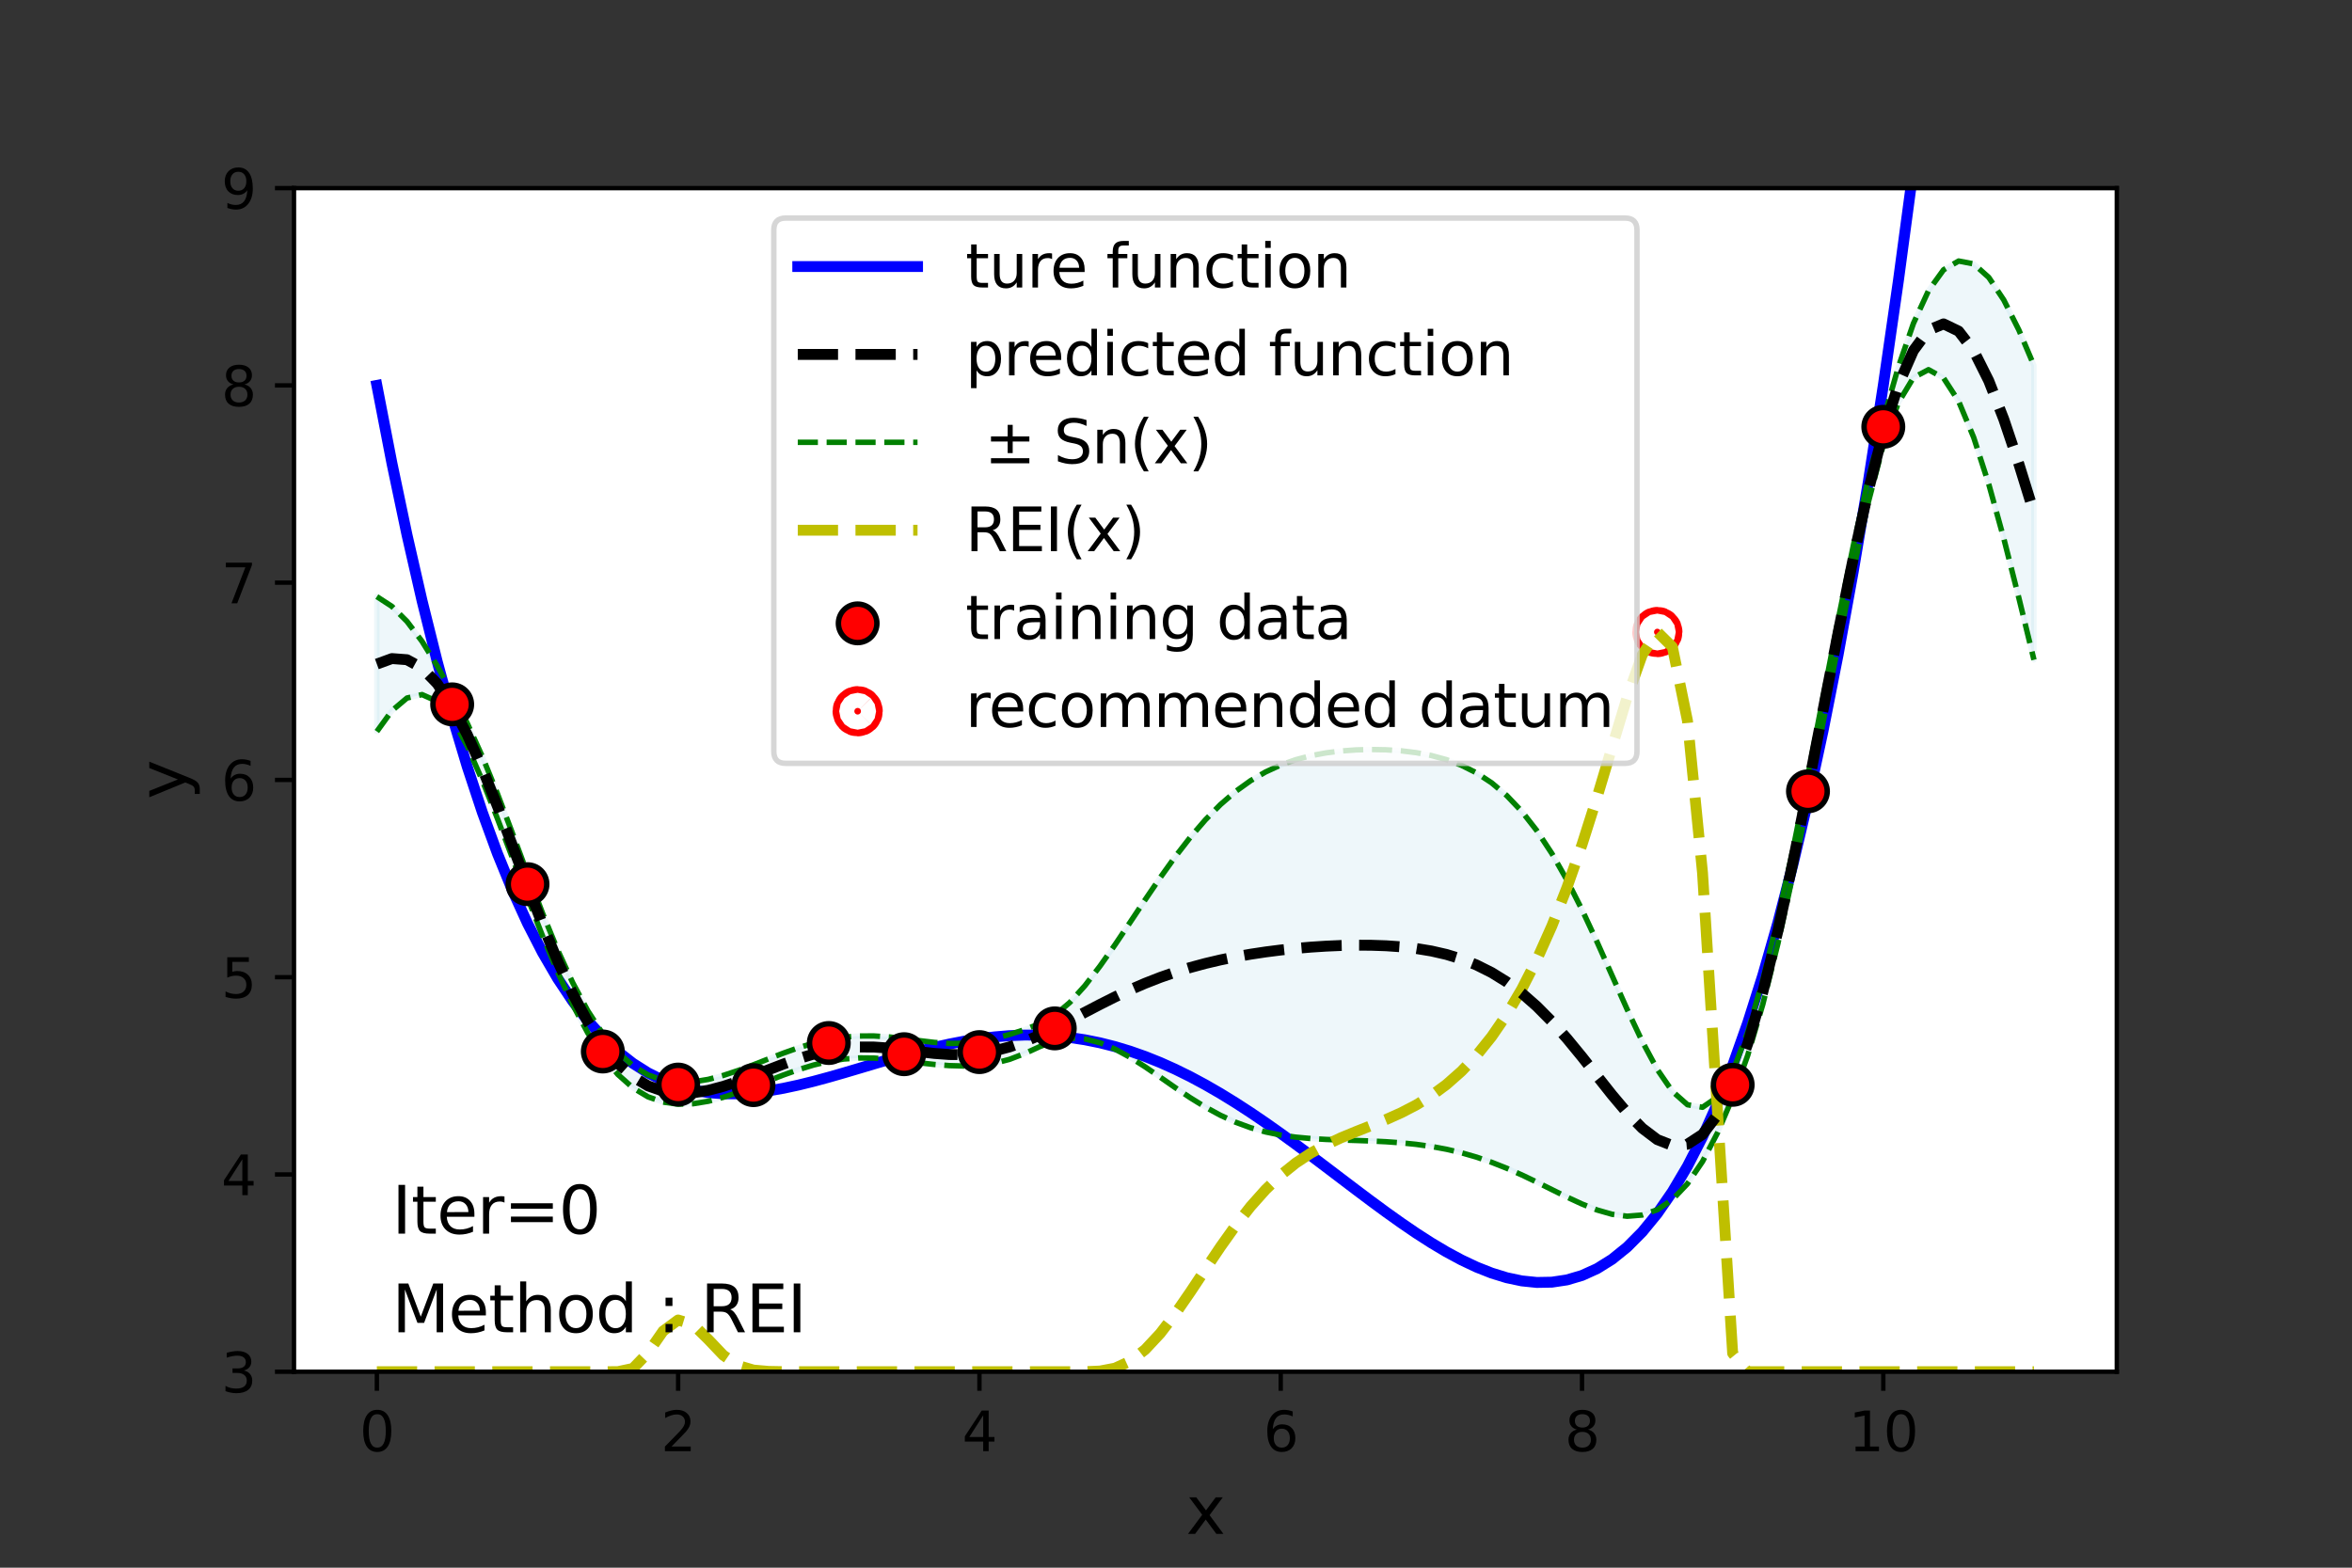 <?xml version="1.0" encoding="utf-8" standalone="no"?>
<!DOCTYPE svg PUBLIC "-//W3C//DTD SVG 1.1//EN"
  "http://www.w3.org/Graphics/SVG/1.1/DTD/svg11.dtd">
<svg height="288pt" version="1.1" viewBox="0 0 432 288" width="432pt" xmlns="http://www.w3.org/2000/svg" xmlns:xlink="http://www.w3.org/1999/xlink">
 <rect x="0" y="0" width="432" height="288" fill="#333333" stroke="none"/>
 <defs>
  <style type="text/css">*{stroke-linecap:butt;stroke-linejoin:round;}</style>
 </defs>
 <g id="figure_1">
  <g id="patch_1">
   <path d="M 0 288 
L 432 288 
L 432 0 
L 0 0 
z
" style="fill:none;"/>
  </g>
  <g id="axes_1">
   <g id="patch_2">
    <path d="M 54 252 
L 388.8 252 
L 388.8 34.56 
L 54 34.56 
z
" style="fill:#ffffff;"/>
   </g>
   <g id="PolyCollection_1">
    <defs>
     <path d="M 69.218 -178.398 
L 69.218 -153.616 
L 71.985 -157.434 
L 74.752 -159.766 
L 77.519 -160.397 
L 80.286 -159.164 
L 83.053 -155.965 
L 85.82 -150.933 
L 88.587 -144.631 
L 91.354 -137.651 
L 94.121 -130.382 
L 96.888 -123.101 
L 99.655 -116.042 
L 102.421 -109.419 
L 105.188 -103.43 
L 107.955 -98.241 
L 110.722 -93.958 
L 113.489 -90.608 
L 116.256 -88.15 
L 119.023 -86.497 
L 121.79 -85.535 
L 124.557 -85.151 
L 127.324 -85.234 
L 130.091 -85.686 
L 132.858 -86.416 
L 135.625 -87.339 
L 138.392 -88.378 
L 141.159 -89.461 
L 143.926 -90.524 
L 146.693 -91.506 
L 149.46 -92.351 
L 152.226 -93.01 
L 154.993 -93.445 
L 157.76 -93.642 
L 160.527 -93.615 
L 163.294 -93.411 
L 166.061 -93.099 
L 168.828 -92.756 
L 171.595 -92.451 
L 174.362 -92.237 
L 177.129 -92.159 
L 179.896 -92.278 
L 182.663 -92.667 
L 185.43 -93.388 
L 188.197 -94.45 
L 190.964 -95.717 
L 193.731 -96.806 
L 196.498 -97.298 
L 199.264 -97.136 
L 202.031 -96.429 
L 204.798 -95.274 
L 207.565 -93.767 
L 210.332 -92.01 
L 213.099 -90.114 
L 215.866 -88.186 
L 218.633 -86.326 
L 221.4 -84.614 
L 224.167 -83.109 
L 226.934 -81.843 
L 229.701 -80.826 
L 232.468 -80.048 
L 235.235 -79.482 
L 238.002 -79.092 
L 240.769 -78.837 
L 243.536 -78.676 
L 246.302 -78.57 
L 249.069 -78.484 
L 251.836 -78.386 
L 254.603 -78.251 
L 257.37 -78.052 
L 260.137 -77.77 
L 262.904 -77.382 
L 265.671 -76.871 
L 268.438 -76.222 
L 271.205 -75.425 
L 273.972 -74.476 
L 276.739 -73.381 
L 279.506 -72.157 
L 282.273 -70.833 
L 285.04 -69.457 
L 287.807 -68.089 
L 290.574 -66.809 
L 293.34 -65.715 
L 296.107 -64.923 
L 298.874 -64.565 
L 301.641 -64.791 
L 304.408 -65.756 
L 307.175 -67.622 
L 309.942 -70.537 
L 312.709 -74.619 
L 315.476 -79.917 
L 318.243 -86.389 
L 321.01 -94.12 
L 323.777 -103.482 
L 326.544 -114.62 
L 329.311 -127.281 
L 332.078 -140.991 
L 334.845 -155.214 
L 337.612 -169.429 
L 340.379 -183.119 
L 343.145 -195.673 
L 345.912 -206.257 
L 348.679 -214.018 
L 351.446 -218.623 
L 354.213 -220.089 
L 356.98 -218.559 
L 359.747 -214.288 
L 362.514 -207.638 
L 365.281 -199.061 
L 368.048 -189.055 
L 370.815 -178.134 
L 373.582 -166.789 
L 373.582 -220.853 
L 373.582 -220.853 
L 370.815 -227.365 
L 368.048 -232.88 
L 365.281 -237.04 
L 362.514 -239.519 
L 359.747 -240.047 
L 356.98 -238.436 
L 354.213 -234.602 
L 351.446 -228.587 
L 348.679 -220.589 
L 345.912 -210.964 
L 343.145 -199.981 
L 340.379 -187.624 
L 337.612 -174.077 
L 334.845 -159.857 
L 332.078 -145.607 
L 329.311 -131.924 
L 326.544 -119.268 
L 323.777 -107.987 
L 321.01 -98.428 
L 318.243 -91.097 
L 315.476 -86.488 
L 312.709 -84.583 
L 309.942 -85.05 
L 307.175 -87.499 
L 304.408 -91.516 
L 301.641 -96.672 
L 298.874 -102.545 
L 296.107 -108.748 
L 293.34 -114.946 
L 290.574 -120.873 
L 287.807 -126.331 
L 285.04 -131.196 
L 282.273 -135.405 
L 279.506 -138.948 
L 276.739 -141.856 
L 273.972 -144.186 
L 271.205 -146.01 
L 268.438 -147.406 
L 265.671 -148.447 
L 262.904 -149.202 
L 260.137 -149.727 
L 257.37 -150.067 
L 254.603 -150.254 
L 251.836 -150.308 
L 249.069 -150.236 
L 246.302 -150.035 
L 243.536 -149.687 
L 240.769 -149.168 
L 238.002 -148.441 
L 235.235 -147.465 
L 232.468 -146.193 
L 229.701 -144.582 
L 226.934 -142.592 
L 224.167 -140.198 
L 221.4 -137.392 
L 218.633 -134.187 
L 215.866 -130.623 
L 213.099 -126.764 
L 210.332 -122.703 
L 207.565 -118.55 
L 204.798 -114.436 
L 202.031 -110.504 
L 199.264 -106.909 
L 196.498 -103.835 
L 193.731 -101.488 
L 190.964 -99.927 
L 188.197 -98.844 
L 185.43 -97.958 
L 182.663 -97.213 
L 179.896 -96.656 
L 177.129 -96.347 
L 174.362 -96.308 
L 171.595 -96.499 
L 168.828 -96.83 
L 166.061 -97.197 
L 163.294 -97.505 
L 160.527 -97.681 
L 157.76 -97.676 
L 154.993 -97.461 
L 152.226 -97.024 
L 149.46 -96.371 
L 146.693 -95.53 
L 143.926 -94.545 
L 141.159 -93.477 
L 138.392 -92.39 
L 135.625 -91.355 
L 132.858 -90.437 
L 130.091 -89.71 
L 127.324 -89.254 
L 124.557 -89.165 
L 121.79 -89.551 
L 119.023 -90.531 
L 116.256 -92.216 
L 113.489 -94.702 
L 110.722 -98.056 
L 107.955 -102.315 
L 105.188 -107.477 
L 102.421 -113.491 
L 99.655 -120.23 
L 96.888 -127.478 
L 94.121 -134.927 
L 91.354 -142.221 
L 88.587 -149.026 
L 85.82 -155.143 
L 83.053 -160.648 
L 80.286 -165.701 
L 77.519 -170.17 
L 74.752 -173.841 
L 71.985 -176.595 
L 69.218 -178.398 
z
" id="m35d95192dd" style="stroke:#add8e6;stroke-opacity:0.2;"/>
    </defs>
    <g clip-path="url(#p274faebe13)">
     <use style="fill:#add8e6;fill-opacity:0.2;stroke:#add8e6;stroke-opacity:0.2;" x="0" xlink:href="#m35d95192dd" y="288"/>
    </g>
   </g>
   <g id="PathCollection_1">
    <defs>
     <path d="M 0 0.612 
C 0.162 0.612 0.318 0.548 0.433 0.433 
C 0.548 0.318 0.612 0.162 0.612 0 
C 0.612 -0.162 0.548 -0.318 0.433 -0.433 
C 0.318 -0.548 0.162 -0.612 0 -0.612 
C -0.162 -0.612 -0.318 -0.548 -0.433 -0.433 
C -0.548 -0.318 -0.612 -0.162 -0.612 0 
C -0.612 0.162 -0.548 0.318 -0.433 0.433 
C -0.318 0.548 -0.162 0.612 0 0.612 
z
" id="m7914b9a67c" style="stroke:#ff0000;stroke-width:8;"/>
    </defs>
    <g clip-path="url(#p274faebe13)">
     <use style="fill:#ff0000;stroke:#ff0000;stroke-width:8;" x="304.408" xlink:href="#m7914b9a67c" y="116.11"/>
    </g>
   </g>
   <g id="matplotlib.axis_1">
    <g id="xtick_1">
     <g id="line2d_1">
      <defs>
       <path d="M 0 0 
L 0 3.5 
" id="m210d530d8e" style="stroke:#000000;stroke-width:0.8;"/>
      </defs>
      <g>
       <use style="stroke:#000000;stroke-width:0.8;" x="69.218" xlink:href="#m210d530d8e" y="252"/>
      </g>
     </g>
     <g id="text_1">
      <!-- 0 -->
      <g transform="translate(66.037 266.598)scale(0.1 -0.1)">
       <defs>
        <path d="M 2034 4250 
Q 1547 4250 1301 3770 
Q 1056 3291 1056 2328 
Q 1056 1369 1301 889 
Q 1547 409 2034 409 
Q 2525 409 2770 889 
Q 3016 1369 3016 2328 
Q 3016 3291 2770 3770 
Q 2525 4250 2034 4250 
z
M 2034 4750 
Q 2819 4750 3233 4129 
Q 3647 3509 3647 2328 
Q 3647 1150 3233 529 
Q 2819 -91 2034 -91 
Q 1250 -91 836 529 
Q 422 1150 422 2328 
Q 422 3509 836 4129 
Q 1250 4750 2034 4750 
z
" id="DejaVuSans-30" transform="scale(0.016)"/>
       </defs>
       <use xlink:href="#DejaVuSans-30"/>
      </g>
     </g>
    </g>
    <g id="xtick_2">
     <g id="line2d_2">
      <g>
       <use style="stroke:#000000;stroke-width:0.8;" x="124.557" xlink:href="#m210d530d8e" y="252"/>
      </g>
     </g>
     <g id="text_2">
      <!-- 2 -->
      <g transform="translate(121.376 266.598)scale(0.1 -0.1)">
       <defs>
        <path d="M 1228 531 
L 3431 531 
L 3431 0 
L 469 0 
L 469 531 
Q 828 903 1448 1529 
Q 2069 2156 2228 2338 
Q 2531 2678 2651 2914 
Q 2772 3150 2772 3378 
Q 2772 3750 2511 3984 
Q 2250 4219 1831 4219 
Q 1534 4219 1204 4116 
Q 875 4013 500 3803 
L 500 4441 
Q 881 4594 1212 4672 
Q 1544 4750 1819 4750 
Q 2544 4750 2975 4387 
Q 3406 4025 3406 3419 
Q 3406 3131 3298 2873 
Q 3191 2616 2906 2266 
Q 2828 2175 2409 1742 
Q 1991 1309 1228 531 
z
" id="DejaVuSans-32" transform="scale(0.016)"/>
       </defs>
       <use xlink:href="#DejaVuSans-32"/>
      </g>
     </g>
    </g>
    <g id="xtick_3">
     <g id="line2d_3">
      <g>
       <use style="stroke:#000000;stroke-width:0.8;" x="179.896" xlink:href="#m210d530d8e" y="252"/>
      </g>
     </g>
     <g id="text_3">
      <!-- 4 -->
      <g transform="translate(176.715 266.598)scale(0.1 -0.1)">
       <defs>
        <path d="M 2419 4116 
L 825 1625 
L 2419 1625 
L 2419 4116 
z
M 2253 4666 
L 3047 4666 
L 3047 1625 
L 3713 1625 
L 3713 1100 
L 3047 1100 
L 3047 0 
L 2419 0 
L 2419 1100 
L 313 1100 
L 313 1709 
L 2253 4666 
z
" id="DejaVuSans-34" transform="scale(0.016)"/>
       </defs>
       <use xlink:href="#DejaVuSans-34"/>
      </g>
     </g>
    </g>
    <g id="xtick_4">
     <g id="line2d_4">
      <g>
       <use style="stroke:#000000;stroke-width:0.8;" x="235.235" xlink:href="#m210d530d8e" y="252"/>
      </g>
     </g>
     <g id="text_4">
      <!-- 6 -->
      <g transform="translate(232.053 266.598)scale(0.1 -0.1)">
       <defs>
        <path d="M 2113 2584 
Q 1688 2584 1439 2293 
Q 1191 2003 1191 1497 
Q 1191 994 1439 701 
Q 1688 409 2113 409 
Q 2538 409 2786 701 
Q 3034 994 3034 1497 
Q 3034 2003 2786 2293 
Q 2538 2584 2113 2584 
z
M 3366 4563 
L 3366 3988 
Q 3128 4100 2886 4159 
Q 2644 4219 2406 4219 
Q 1781 4219 1451 3797 
Q 1122 3375 1075 2522 
Q 1259 2794 1537 2939 
Q 1816 3084 2150 3084 
Q 2853 3084 3261 2657 
Q 3669 2231 3669 1497 
Q 3669 778 3244 343 
Q 2819 -91 2113 -91 
Q 1303 -91 875 529 
Q 447 1150 447 2328 
Q 447 3434 972 4092 
Q 1497 4750 2381 4750 
Q 2619 4750 2861 4703 
Q 3103 4656 3366 4563 
z
" id="DejaVuSans-36" transform="scale(0.016)"/>
       </defs>
       <use xlink:href="#DejaVuSans-36"/>
      </g>
     </g>
    </g>
    <g id="xtick_5">
     <g id="line2d_5">
      <g>
       <use style="stroke:#000000;stroke-width:0.8;" x="290.574" xlink:href="#m210d530d8e" y="252"/>
      </g>
     </g>
     <g id="text_5">
      <!-- 8 -->
      <g transform="translate(287.392 266.598)scale(0.1 -0.1)">
       <defs>
        <path d="M 2034 2216 
Q 1584 2216 1326 1975 
Q 1069 1734 1069 1313 
Q 1069 891 1326 650 
Q 1584 409 2034 409 
Q 2484 409 2743 651 
Q 3003 894 3003 1313 
Q 3003 1734 2745 1975 
Q 2488 2216 2034 2216 
z
M 1403 2484 
Q 997 2584 770 2862 
Q 544 3141 544 3541 
Q 544 4100 942 4425 
Q 1341 4750 2034 4750 
Q 2731 4750 3128 4425 
Q 3525 4100 3525 3541 
Q 3525 3141 3298 2862 
Q 3072 2584 2669 2484 
Q 3125 2378 3379 2068 
Q 3634 1759 3634 1313 
Q 3634 634 3220 271 
Q 2806 -91 2034 -91 
Q 1263 -91 848 271 
Q 434 634 434 1313 
Q 434 1759 690 2068 
Q 947 2378 1403 2484 
z
M 1172 3481 
Q 1172 3119 1398 2916 
Q 1625 2713 2034 2713 
Q 2441 2713 2670 2916 
Q 2900 3119 2900 3481 
Q 2900 3844 2670 4047 
Q 2441 4250 2034 4250 
Q 1625 4250 1398 4047 
Q 1172 3844 1172 3481 
z
" id="DejaVuSans-38" transform="scale(0.016)"/>
       </defs>
       <use xlink:href="#DejaVuSans-38"/>
      </g>
     </g>
    </g>
    <g id="xtick_6">
     <g id="line2d_6">
      <g>
       <use style="stroke:#000000;stroke-width:0.8;" x="345.912" xlink:href="#m210d530d8e" y="252"/>
      </g>
     </g>
     <g id="text_6">
      <!-- 10 -->
      <g transform="translate(339.55 266.598)scale(0.1 -0.1)">
       <defs>
        <path d="M 794 531 
L 1825 531 
L 1825 4091 
L 703 3866 
L 703 4441 
L 1819 4666 
L 2450 4666 
L 2450 531 
L 3481 531 
L 3481 0 
L 794 0 
L 794 531 
z
" id="DejaVuSans-31" transform="scale(0.016)"/>
       </defs>
       <use xlink:href="#DejaVuSans-31"/>
       <use x="63.623" xlink:href="#DejaVuSans-30"/>
      </g>
     </g>
    </g>
    <g id="text_7">
     <!-- x -->
     <g transform="translate(217.849 281.796)scale(0.12 -0.12)">
      <defs>
       <path d="M 3513 3500 
L 2247 1797 
L 3578 0 
L 2900 0 
L 1881 1375 
L 863 0 
L 184 0 
L 1544 1831 
L 300 3500 
L 978 3500 
L 1906 2253 
L 2834 3500 
L 3513 3500 
z
" id="DejaVuSans-78" transform="scale(0.016)"/>
      </defs>
      <use xlink:href="#DejaVuSans-78"/>
     </g>
    </g>
   </g>
   <g id="matplotlib.axis_2">
    <g id="ytick_1">
     <g id="line2d_7">
      <defs>
       <path d="M 0 0 
L -3.5 0 
" id="m70c51b8bfb" style="stroke:#000000;stroke-width:0.8;"/>
      </defs>
      <g>
       <use style="stroke:#000000;stroke-width:0.8;" x="54" xlink:href="#m70c51b8bfb" y="252"/>
      </g>
     </g>
     <g id="text_8">
      <!-- 3 -->
      <g transform="translate(40.638 255.799)scale(0.1 -0.1)">
       <defs>
        <path d="M 2597 2516 
Q 3050 2419 3304 2112 
Q 3559 1806 3559 1356 
Q 3559 666 3084 287 
Q 2609 -91 1734 -91 
Q 1441 -91 1130 -33 
Q 819 25 488 141 
L 488 750 
Q 750 597 1062 519 
Q 1375 441 1716 441 
Q 2309 441 2620 675 
Q 2931 909 2931 1356 
Q 2931 1769 2642 2001 
Q 2353 2234 1838 2234 
L 1294 2234 
L 1294 2753 
L 1863 2753 
Q 2328 2753 2575 2939 
Q 2822 3125 2822 3475 
Q 2822 3834 2567 4026 
Q 2313 4219 1838 4219 
Q 1578 4219 1281 4162 
Q 984 4106 628 3988 
L 628 4550 
Q 988 4650 1302 4700 
Q 1616 4750 1894 4750 
Q 2613 4750 3031 4423 
Q 3450 4097 3450 3541 
Q 3450 3153 3228 2886 
Q 3006 2619 2597 2516 
z
" id="DejaVuSans-33" transform="scale(0.016)"/>
       </defs>
       <use xlink:href="#DejaVuSans-33"/>
      </g>
     </g>
    </g>
    <g id="ytick_2">
     <g id="line2d_8">
      <g>
       <use style="stroke:#000000;stroke-width:0.8;" x="54" xlink:href="#m70c51b8bfb" y="215.76"/>
      </g>
     </g>
     <g id="text_9">
      <!-- 4 -->
      <g transform="translate(40.638 219.559)scale(0.1 -0.1)">
       <use xlink:href="#DejaVuSans-34"/>
      </g>
     </g>
    </g>
    <g id="ytick_3">
     <g id="line2d_9">
      <g>
       <use style="stroke:#000000;stroke-width:0.8;" x="54" xlink:href="#m70c51b8bfb" y="179.52"/>
      </g>
     </g>
     <g id="text_10">
      <!-- 5 -->
      <g transform="translate(40.638 183.319)scale(0.1 -0.1)">
       <defs>
        <path d="M 691 4666 
L 3169 4666 
L 3169 4134 
L 1269 4134 
L 1269 2991 
Q 1406 3038 1543 3061 
Q 1681 3084 1819 3084 
Q 2600 3084 3056 2656 
Q 3513 2228 3513 1497 
Q 3513 744 3044 326 
Q 2575 -91 1722 -91 
Q 1428 -91 1123 -41 
Q 819 9 494 109 
L 494 744 
Q 775 591 1075 516 
Q 1375 441 1709 441 
Q 2250 441 2565 725 
Q 2881 1009 2881 1497 
Q 2881 1984 2565 2268 
Q 2250 2553 1709 2553 
Q 1456 2553 1204 2497 
Q 953 2441 691 2322 
L 691 4666 
z
" id="DejaVuSans-35" transform="scale(0.016)"/>
       </defs>
       <use xlink:href="#DejaVuSans-35"/>
      </g>
     </g>
    </g>
    <g id="ytick_4">
     <g id="line2d_10">
      <g>
       <use style="stroke:#000000;stroke-width:0.8;" x="54" xlink:href="#m70c51b8bfb" y="143.28"/>
      </g>
     </g>
     <g id="text_11">
      <!-- 6 -->
      <g transform="translate(40.638 147.079)scale(0.1 -0.1)">
       <use xlink:href="#DejaVuSans-36"/>
      </g>
     </g>
    </g>
    <g id="ytick_5">
     <g id="line2d_11">
      <g>
       <use style="stroke:#000000;stroke-width:0.8;" x="54" xlink:href="#m70c51b8bfb" y="107.04"/>
      </g>
     </g>
     <g id="text_12">
      <!-- 7 -->
      <g transform="translate(40.638 110.839)scale(0.1 -0.1)">
       <defs>
        <path d="M 525 4666 
L 3525 4666 
L 3525 4397 
L 1831 0 
L 1172 0 
L 2766 4134 
L 525 4134 
L 525 4666 
z
" id="DejaVuSans-37" transform="scale(0.016)"/>
       </defs>
       <use xlink:href="#DejaVuSans-37"/>
      </g>
     </g>
    </g>
    <g id="ytick_6">
     <g id="line2d_12">
      <g>
       <use style="stroke:#000000;stroke-width:0.8;" x="54" xlink:href="#m70c51b8bfb" y="70.8"/>
      </g>
     </g>
     <g id="text_13">
      <!-- 8 -->
      <g transform="translate(40.638 74.599)scale(0.1 -0.1)">
       <use xlink:href="#DejaVuSans-38"/>
      </g>
     </g>
    </g>
    <g id="ytick_7">
     <g id="line2d_13">
      <g>
       <use style="stroke:#000000;stroke-width:0.8;" x="54" xlink:href="#m70c51b8bfb" y="34.56"/>
      </g>
     </g>
     <g id="text_14">
      <!-- 9 -->
      <g transform="translate(40.638 38.359)scale(0.1 -0.1)">
       <defs>
        <path d="M 703 97 
L 703 672 
Q 941 559 1184 500 
Q 1428 441 1663 441 
Q 2288 441 2617 861 
Q 2947 1281 2994 2138 
Q 2813 1869 2534 1725 
Q 2256 1581 1919 1581 
Q 1219 1581 811 2004 
Q 403 2428 403 3163 
Q 403 3881 828 4315 
Q 1253 4750 1959 4750 
Q 2769 4750 3195 4129 
Q 3622 3509 3622 2328 
Q 3622 1225 3098 567 
Q 2575 -91 1691 -91 
Q 1453 -91 1209 -44 
Q 966 3 703 97 
z
M 1959 2075 
Q 2384 2075 2632 2365 
Q 2881 2656 2881 3163 
Q 2881 3666 2632 3958 
Q 2384 4250 1959 4250 
Q 1534 4250 1286 3958 
Q 1038 3666 1038 3163 
Q 1038 2656 1286 2365 
Q 1534 2075 1959 2075 
z
" id="DejaVuSans-39" transform="scale(0.016)"/>
       </defs>
       <use xlink:href="#DejaVuSans-39"/>
      </g>
     </g>
    </g>
    <g id="text_15">
     <!-- y -->
     <g transform="translate(34.142 146.831)rotate(-90)scale(0.12 -0.12)">
      <defs>
       <path d="M 2059 -325 
Q 1816 -950 1584 -1140 
Q 1353 -1331 966 -1331 
L 506 -1331 
L 506 -850 
L 844 -850 
Q 1081 -850 1212 -737 
Q 1344 -625 1503 -206 
L 1606 56 
L 191 3500 
L 800 3500 
L 1894 763 
L 2988 3500 
L 3597 3500 
L 2059 -325 
z
" id="DejaVuSans-79" transform="scale(0.016)"/>
      </defs>
      <use xlink:href="#DejaVuSans-79"/>
     </g>
    </g>
   </g>
   <g id="line2d_14">
    <path clip-path="url(#p274faebe13)" d="M 69.218 70.8 
L 71.985 85.084 
L 74.752 98.255 
L 77.519 110.365 
L 80.286 121.466 
L 83.053 131.608 
L 85.82 140.842 
L 88.587 149.214 
L 91.354 156.771 
L 94.121 163.561 
L 96.888 169.626 
L 99.655 175.012 
L 102.421 179.761 
L 105.188 183.913 
L 107.955 187.509 
L 110.722 190.589 
L 113.489 193.19 
L 116.256 195.349 
L 119.023 197.101 
L 121.79 198.482 
L 124.557 199.524 
L 127.324 200.261 
L 130.091 200.723 
L 132.858 200.94 
L 135.625 200.941 
L 138.392 200.754 
L 141.159 200.406 
L 143.926 199.922 
L 146.693 199.327 
L 149.46 198.643 
L 152.226 197.894 
L 154.993 197.099 
L 157.76 196.279 
L 160.527 195.453 
L 163.294 194.638 
L 166.061 193.851 
L 168.828 193.106 
L 171.595 192.419 
L 174.362 191.803 
L 177.129 191.268 
L 179.896 190.827 
L 182.663 190.488 
L 185.43 190.261 
L 188.197 190.153 
L 190.964 190.17 
L 193.731 190.317 
L 196.498 190.599 
L 199.264 191.018 
L 202.031 191.576 
L 204.798 192.273 
L 207.565 193.11 
L 210.332 194.084 
L 213.099 195.194 
L 215.866 196.434 
L 218.633 197.8 
L 221.4 199.287 
L 224.167 200.885 
L 226.934 202.589 
L 229.701 204.386 
L 232.468 206.268 
L 235.235 208.222 
L 238.002 210.235 
L 240.769 212.294 
L 243.536 214.383 
L 246.302 216.485 
L 249.069 218.584 
L 251.836 220.661 
L 254.603 222.696 
L 257.37 224.668 
L 260.137 226.556 
L 262.904 228.335 
L 265.671 229.983 
L 268.438 231.473 
L 271.205 232.78 
L 273.972 233.875 
L 276.739 234.729 
L 279.506 235.314 
L 282.273 235.598 
L 285.04 235.548 
L 287.807 235.132 
L 290.574 234.315 
L 293.34 233.061 
L 296.107 231.335 
L 298.874 229.098 
L 301.641 226.31 
L 304.408 222.933 
L 307.175 218.925 
L 309.942 214.244 
L 312.709 208.846 
L 315.476 202.686 
L 318.243 195.719 
L 321.01 187.899 
L 323.777 179.176 
L 326.544 169.503 
L 329.311 158.828 
L 332.078 147.101 
L 334.845 134.269 
L 337.612 120.278 
L 340.379 105.074 
L 343.145 88.6 
L 345.912 70.8 
L 348.679 51.616 
L 351.446 30.987 
L 354.213 8.855 
L 355.364 -1 
" style="fill:none;stroke:#0000ff;stroke-linecap:square;stroke-width:2;"/>
   </g>
   <g id="line2d_15">
    <path clip-path="url(#p274faebe13)" d="M 69.218 134.384 
L 71.985 130.566 
L 74.752 128.234 
L 77.519 127.603 
L 80.286 128.836 
L 83.053 132.035 
L 85.82 137.067 
L 88.587 143.369 
L 91.354 150.349 
L 94.121 157.618 
L 96.888 164.899 
L 99.655 171.958 
L 102.421 178.581 
L 105.188 184.57 
L 107.955 189.759 
L 110.722 194.042 
L 113.489 197.392 
L 116.256 199.85 
L 119.023 201.503 
L 121.79 202.465 
L 124.557 202.849 
L 127.324 202.766 
L 130.091 202.314 
L 132.858 201.584 
L 135.625 200.661 
L 138.392 199.622 
L 141.159 198.539 
L 143.926 197.476 
L 146.693 196.494 
L 149.46 195.649 
L 152.226 194.99 
L 154.993 194.555 
L 157.76 194.358 
L 160.527 194.385 
L 163.294 194.589 
L 166.061 194.901 
L 168.828 195.244 
L 171.595 195.549 
L 174.362 195.763 
L 177.129 195.841 
L 179.896 195.722 
L 182.663 195.333 
L 185.43 194.612 
L 188.197 193.55 
L 190.964 192.283 
L 193.731 191.194 
L 196.498 190.702 
L 199.264 190.864 
L 202.031 191.571 
L 204.798 192.726 
L 207.565 194.233 
L 210.332 195.99 
L 213.099 197.886 
L 215.866 199.814 
L 218.633 201.674 
L 221.4 203.386 
L 224.167 204.891 
L 226.934 206.157 
L 229.701 207.174 
L 232.468 207.952 
L 235.235 208.518 
L 238.002 208.908 
L 240.769 209.163 
L 243.536 209.324 
L 246.302 209.43 
L 249.069 209.516 
L 251.836 209.614 
L 254.603 209.749 
L 257.37 209.948 
L 260.137 210.23 
L 262.904 210.618 
L 265.671 211.129 
L 268.438 211.778 
L 271.205 212.575 
L 273.972 213.524 
L 276.739 214.619 
L 279.506 215.843 
L 282.273 217.167 
L 285.04 218.543 
L 287.807 219.911 
L 290.574 221.191 
L 293.34 222.285 
L 296.107 223.077 
L 298.874 223.435 
L 301.641 223.209 
L 304.408 222.244 
L 307.175 220.378 
L 309.942 217.463 
L 312.709 213.381 
L 315.476 208.083 
L 318.243 201.611 
L 321.01 193.88 
L 323.777 184.518 
L 326.544 173.38 
L 329.311 160.719 
L 332.078 147.009 
L 334.845 132.786 
L 337.612 118.571 
L 340.379 104.881 
L 343.145 92.327 
L 345.912 81.743 
L 348.679 73.982 
L 351.446 69.377 
L 354.213 67.911 
L 356.98 69.441 
L 359.747 73.712 
L 362.514 80.362 
L 365.281 88.939 
L 368.048 98.945 
L 370.815 109.866 
L 373.582 121.211 
" style="fill:none;stroke:#008000;stroke-dasharray:3.7,1.6;stroke-dashoffset:0;"/>
   </g>
   <g id="line2d_16">
    <path clip-path="url(#p274faebe13)" d="M 69.218 109.602 
L 71.985 111.405 
L 74.752 114.159 
L 77.519 117.83 
L 80.286 122.299 
L 83.053 127.352 
L 85.82 132.857 
L 88.587 138.974 
L 91.354 145.779 
L 94.121 153.073 
L 96.888 160.522 
L 99.655 167.77 
L 102.421 174.509 
L 105.188 180.523 
L 107.955 185.685 
L 110.722 189.944 
L 113.489 193.298 
L 116.256 195.784 
L 119.023 197.469 
L 121.79 198.449 
L 124.557 198.835 
L 127.324 198.746 
L 130.091 198.29 
L 132.858 197.563 
L 135.625 196.645 
L 138.392 195.61 
L 141.159 194.523 
L 143.926 193.455 
L 146.693 192.47 
L 149.46 191.629 
L 152.226 190.976 
L 154.993 190.539 
L 157.76 190.324 
L 160.527 190.319 
L 163.294 190.495 
L 166.061 190.803 
L 168.828 191.17 
L 171.595 191.501 
L 174.362 191.692 
L 177.129 191.653 
L 179.896 191.344 
L 182.663 190.787 
L 185.43 190.042 
L 188.197 189.156 
L 190.964 188.073 
L 193.731 186.512 
L 196.498 184.165 
L 199.264 181.091 
L 202.031 177.496 
L 204.798 173.564 
L 207.565 169.45 
L 210.332 165.297 
L 213.099 161.236 
L 215.866 157.377 
L 218.633 153.813 
L 221.4 150.608 
L 224.167 147.802 
L 226.934 145.408 
L 229.701 143.418 
L 232.468 141.807 
L 235.235 140.535 
L 238.002 139.559 
L 240.769 138.832 
L 243.536 138.313 
L 246.302 137.965 
L 249.069 137.764 
L 251.836 137.692 
L 254.603 137.746 
L 257.37 137.933 
L 260.137 138.273 
L 262.904 138.798 
L 265.671 139.553 
L 268.438 140.594 
L 271.205 141.99 
L 273.972 143.814 
L 276.739 146.144 
L 279.506 149.052 
L 282.273 152.595 
L 285.04 156.804 
L 287.807 161.669 
L 290.574 167.127 
L 293.34 173.054 
L 296.107 179.252 
L 298.874 185.455 
L 301.641 191.328 
L 304.408 196.484 
L 307.175 200.501 
L 309.942 202.95 
L 312.709 203.417 
L 315.476 201.512 
L 318.243 196.903 
L 321.01 189.572 
L 323.777 180.013 
L 326.544 168.732 
L 329.311 156.076 
L 332.078 142.393 
L 334.845 128.143 
L 337.612 113.923 
L 340.379 100.376 
L 343.145 88.019 
L 345.912 77.036 
L 348.679 67.411 
L 351.446 59.413 
L 354.213 53.398 
L 356.98 49.564 
L 359.747 47.953 
L 362.514 48.481 
L 365.281 50.96 
L 368.048 55.12 
L 370.815 60.635 
L 373.582 67.147 
" style="fill:none;stroke:#008000;stroke-dasharray:3.7,1.6;stroke-dashoffset:0;"/>
   </g>
   <g id="line2d_17">
    <path clip-path="url(#p274faebe13)" d="M 69.218 252 
L 71.985 252 
L 74.752 252 
L 77.519 252 
L 80.286 252 
L 83.053 252 
L 85.82 252 
L 88.587 252 
L 91.354 252 
L 94.121 252 
L 96.888 252 
L 99.655 252 
L 102.421 252 
L 105.188 252 
L 107.955 252 
L 110.722 252 
L 113.489 251.985 
L 116.256 251.395 
L 119.023 248.517 
L 121.79 244.536 
L 124.557 242.498 
L 127.324 243.342 
L 130.091 246.068 
L 132.858 248.978 
L 135.625 250.881 
L 138.392 251.697 
L 141.159 251.936 
L 143.926 251.988 
L 146.693 251.998 
L 149.46 252 
L 152.226 252 
L 154.993 252 
L 157.76 252 
L 160.527 252 
L 163.294 252 
L 166.061 252 
L 168.828 252 
L 171.595 252 
L 174.362 251.999 
L 177.129 251.999 
L 179.896 251.999 
L 182.663 251.999 
L 185.43 252 
L 188.197 252 
L 190.964 252 
L 193.731 252 
L 196.498 252 
L 199.264 251.991 
L 202.031 251.874 
L 204.798 251.347 
L 207.565 250.079 
L 210.332 247.933 
L 213.099 244.967 
L 215.866 241.362 
L 218.633 237.352 
L 221.4 233.18 
L 224.167 229.062 
L 226.934 225.173 
L 229.701 221.64 
L 232.468 218.535 
L 235.235 215.882 
L 238.002 213.664 
L 240.769 211.83 
L 243.536 210.312 
L 246.302 209.025 
L 249.069 207.88 
L 251.836 206.787 
L 254.603 205.662 
L 257.37 204.42 
L 260.137 202.984 
L 262.904 201.28 
L 265.671 199.239 
L 268.438 196.795 
L 271.205 193.882 
L 273.972 190.439 
L 276.739 186.404 
L 279.506 181.713 
L 282.273 176.301 
L 285.04 170.102 
L 287.807 163.06 
L 290.574 155.154 
L 293.34 146.45 
L 296.107 137.204 
L 298.874 128.053 
L 301.641 120.277 
L 304.408 116.11 
L 307.175 118.842 
L 309.942 132.403 
L 312.709 160.357 
L 315.476 204.524 
L 318.243 248.612 
L 321.01 252 
L 323.777 252 
L 326.544 252 
L 329.311 252 
L 332.078 252 
L 334.845 252 
L 337.612 252 
L 340.379 252 
L 343.145 252 
L 345.912 252 
L 348.679 252 
L 351.446 252 
L 354.213 252 
L 356.98 252 
L 359.747 252 
L 362.514 252 
L 365.281 252 
L 368.048 252 
L 370.815 252 
L 373.582 252 
" style="fill:none;stroke:#bfbf00;stroke-dasharray:7.4,3.2;stroke-dashoffset:0;stroke-width:2;"/>
   </g>
   <g id="patch_3">
    <path d="M 54 252 
L 54 34.56 
" style="fill:none;stroke:#000000;stroke-linecap:square;stroke-linejoin:miter;stroke-width:0.8;"/>
   </g>
   <g id="patch_4">
    <path d="M 388.8 252 
L 388.8 34.56 
" style="fill:none;stroke:#000000;stroke-linecap:square;stroke-linejoin:miter;stroke-width:0.8;"/>
   </g>
   <g id="patch_5">
    <path d="M 54 252 
L 388.8 252 
" style="fill:none;stroke:#000000;stroke-linecap:square;stroke-linejoin:miter;stroke-width:0.8;"/>
   </g>
   <g id="patch_6">
    <path d="M 54 34.56 
L 388.8 34.56 
" style="fill:none;stroke:#000000;stroke-linecap:square;stroke-linejoin:miter;stroke-width:0.8;"/>
   </g>
   <g id="text_16">
    <!-- Method : REI -->
    <g transform="translate(71.985 244.752)scale(0.12 -0.12)">
     <defs>
      <path d="M 628 4666 
L 1569 4666 
L 2759 1491 
L 3956 4666 
L 4897 4666 
L 4897 0 
L 4281 0 
L 4281 4097 
L 3078 897 
L 2444 897 
L 1241 4097 
L 1241 0 
L 628 0 
L 628 4666 
z
" id="DejaVuSans-4d" transform="scale(0.016)"/>
      <path d="M 3597 1894 
L 3597 1613 
L 953 1613 
Q 991 1019 1311 708 
Q 1631 397 2203 397 
Q 2534 397 2845 478 
Q 3156 559 3463 722 
L 3463 178 
Q 3153 47 2828 -22 
Q 2503 -91 2169 -91 
Q 1331 -91 842 396 
Q 353 884 353 1716 
Q 353 2575 817 3079 
Q 1281 3584 2069 3584 
Q 2775 3584 3186 3129 
Q 3597 2675 3597 1894 
z
M 3022 2063 
Q 3016 2534 2758 2815 
Q 2500 3097 2075 3097 
Q 1594 3097 1305 2825 
Q 1016 2553 972 2059 
L 3022 2063 
z
" id="DejaVuSans-65" transform="scale(0.016)"/>
      <path d="M 1172 4494 
L 1172 3500 
L 2356 3500 
L 2356 3053 
L 1172 3053 
L 1172 1153 
Q 1172 725 1289 603 
Q 1406 481 1766 481 
L 2356 481 
L 2356 0 
L 1766 0 
Q 1100 0 847 248 
Q 594 497 594 1153 
L 594 3053 
L 172 3053 
L 172 3500 
L 594 3500 
L 594 4494 
L 1172 4494 
z
" id="DejaVuSans-74" transform="scale(0.016)"/>
      <path d="M 3513 2113 
L 3513 0 
L 2938 0 
L 2938 2094 
Q 2938 2591 2744 2837 
Q 2550 3084 2163 3084 
Q 1697 3084 1428 2787 
Q 1159 2491 1159 1978 
L 1159 0 
L 581 0 
L 581 4863 
L 1159 4863 
L 1159 2956 
Q 1366 3272 1645 3428 
Q 1925 3584 2291 3584 
Q 2894 3584 3203 3211 
Q 3513 2838 3513 2113 
z
" id="DejaVuSans-68" transform="scale(0.016)"/>
      <path d="M 1959 3097 
Q 1497 3097 1228 2736 
Q 959 2375 959 1747 
Q 959 1119 1226 758 
Q 1494 397 1959 397 
Q 2419 397 2687 759 
Q 2956 1122 2956 1747 
Q 2956 2369 2687 2733 
Q 2419 3097 1959 3097 
z
M 1959 3584 
Q 2709 3584 3137 3096 
Q 3566 2609 3566 1747 
Q 3566 888 3137 398 
Q 2709 -91 1959 -91 
Q 1206 -91 779 398 
Q 353 888 353 1747 
Q 353 2609 779 3096 
Q 1206 3584 1959 3584 
z
" id="DejaVuSans-6f" transform="scale(0.016)"/>
      <path d="M 2906 2969 
L 2906 4863 
L 3481 4863 
L 3481 0 
L 2906 0 
L 2906 525 
Q 2725 213 2448 61 
Q 2172 -91 1784 -91 
Q 1150 -91 751 415 
Q 353 922 353 1747 
Q 353 2572 751 3078 
Q 1150 3584 1784 3584 
Q 2172 3584 2448 3432 
Q 2725 3281 2906 2969 
z
M 947 1747 
Q 947 1113 1208 752 
Q 1469 391 1925 391 
Q 2381 391 2643 752 
Q 2906 1113 2906 1747 
Q 2906 2381 2643 2742 
Q 2381 3103 1925 3103 
Q 1469 3103 1208 2742 
Q 947 2381 947 1747 
z
" id="DejaVuSans-64" transform="scale(0.016)"/>
      <path id="DejaVuSans-20" transform="scale(0.016)"/>
      <path d="M 750 794 
L 1409 794 
L 1409 0 
L 750 0 
L 750 794 
z
M 750 3309 
L 1409 3309 
L 1409 2516 
L 750 2516 
L 750 3309 
z
" id="DejaVuSans-3a" transform="scale(0.016)"/>
      <path d="M 2841 2188 
Q 3044 2119 3236 1894 
Q 3428 1669 3622 1275 
L 4263 0 
L 3584 0 
L 2988 1197 
Q 2756 1666 2539 1819 
Q 2322 1972 1947 1972 
L 1259 1972 
L 1259 0 
L 628 0 
L 628 4666 
L 2053 4666 
Q 2853 4666 3247 4331 
Q 3641 3997 3641 3322 
Q 3641 2881 3436 2590 
Q 3231 2300 2841 2188 
z
M 1259 4147 
L 1259 2491 
L 2053 2491 
Q 2509 2491 2742 2702 
Q 2975 2913 2975 3322 
Q 2975 3731 2742 3939 
Q 2509 4147 2053 4147 
L 1259 4147 
z
" id="DejaVuSans-52" transform="scale(0.016)"/>
      <path d="M 628 4666 
L 3578 4666 
L 3578 4134 
L 1259 4134 
L 1259 2753 
L 3481 2753 
L 3481 2222 
L 1259 2222 
L 1259 531 
L 3634 531 
L 3634 0 
L 628 0 
L 628 4666 
z
" id="DejaVuSans-45" transform="scale(0.016)"/>
      <path d="M 628 4666 
L 1259 4666 
L 1259 0 
L 628 0 
L 628 4666 
z
" id="DejaVuSans-49" transform="scale(0.016)"/>
     </defs>
     <use xlink:href="#DejaVuSans-4d"/>
     <use x="86.279" xlink:href="#DejaVuSans-65"/>
     <use x="147.803" xlink:href="#DejaVuSans-74"/>
     <use x="187.012" xlink:href="#DejaVuSans-68"/>
     <use x="250.391" xlink:href="#DejaVuSans-6f"/>
     <use x="311.572" xlink:href="#DejaVuSans-64"/>
     <use x="375.049" xlink:href="#DejaVuSans-20"/>
     <use x="406.836" xlink:href="#DejaVuSans-3a"/>
     <use x="440.527" xlink:href="#DejaVuSans-20"/>
     <use x="472.314" xlink:href="#DejaVuSans-52"/>
     <use x="541.797" xlink:href="#DejaVuSans-45"/>
     <use x="604.98" xlink:href="#DejaVuSans-49"/>
    </g>
   </g>
   <g id="text_17">
    <!-- Iter=0 -->
    <g transform="translate(71.985 226.632)scale(0.12 -0.12)">
     <defs>
      <path d="M 2631 2963 
Q 2534 3019 2420 3045 
Q 2306 3072 2169 3072 
Q 1681 3072 1420 2755 
Q 1159 2438 1159 1844 
L 1159 0 
L 581 0 
L 581 3500 
L 1159 3500 
L 1159 2956 
Q 1341 3275 1631 3429 
Q 1922 3584 2338 3584 
Q 2397 3584 2469 3576 
Q 2541 3569 2628 3553 
L 2631 2963 
z
" id="DejaVuSans-72" transform="scale(0.016)"/>
      <path d="M 678 2906 
L 4684 2906 
L 4684 2381 
L 678 2381 
L 678 2906 
z
M 678 1631 
L 4684 1631 
L 4684 1100 
L 678 1100 
L 678 1631 
z
" id="DejaVuSans-3d" transform="scale(0.016)"/>
     </defs>
     <use xlink:href="#DejaVuSans-49"/>
     <use x="29.492" xlink:href="#DejaVuSans-74"/>
     <use x="68.701" xlink:href="#DejaVuSans-65"/>
     <use x="130.225" xlink:href="#DejaVuSans-72"/>
     <use x="171.338" xlink:href="#DejaVuSans-3d"/>
     <use x="255.127" xlink:href="#DejaVuSans-30"/>
    </g>
   </g>
   <g id="legend_1">
    <g id="patch_7">
     <path d="M 144.328 140.236 
L 298.472 140.236 
Q 300.672 140.236 300.672 138.036 
L 300.672 42.26 
Q 300.672 40.06 298.472 40.06 
L 144.328 40.06 
Q 142.128 40.06 142.128 42.26 
L 142.128 138.036 
Q 142.128 140.236 144.328 140.236 
z
" style="fill:#ffffff;opacity:0.8;stroke:#cccccc;stroke-linejoin:miter;"/>
    </g>
    <g id="line2d_18">
     <path d="M 146.528 48.968 
L 168.528 48.968 
" style="fill:none;stroke:#0000ff;stroke-linecap:square;stroke-width:2;"/>
    </g>
    <g id="line2d_19"/>
    <g id="text_18">
     <!-- ture function -->
     <g transform="translate(177.328 52.818)scale(0.11 -0.11)">
      <defs>
       <path d="M 544 1381 
L 544 3500 
L 1119 3500 
L 1119 1403 
Q 1119 906 1312 657 
Q 1506 409 1894 409 
Q 2359 409 2629 706 
Q 2900 1003 2900 1516 
L 2900 3500 
L 3475 3500 
L 3475 0 
L 2900 0 
L 2900 538 
Q 2691 219 2414 64 
Q 2138 -91 1772 -91 
Q 1169 -91 856 284 
Q 544 659 544 1381 
z
M 1991 3584 
L 1991 3584 
z
" id="DejaVuSans-75" transform="scale(0.016)"/>
       <path d="M 2375 4863 
L 2375 4384 
L 1825 4384 
Q 1516 4384 1395 4259 
Q 1275 4134 1275 3809 
L 1275 3500 
L 2222 3500 
L 2222 3053 
L 1275 3053 
L 1275 0 
L 697 0 
L 697 3053 
L 147 3053 
L 147 3500 
L 697 3500 
L 697 3744 
Q 697 4328 969 4595 
Q 1241 4863 1831 4863 
L 2375 4863 
z
" id="DejaVuSans-66" transform="scale(0.016)"/>
       <path d="M 3513 2113 
L 3513 0 
L 2938 0 
L 2938 2094 
Q 2938 2591 2744 2837 
Q 2550 3084 2163 3084 
Q 1697 3084 1428 2787 
Q 1159 2491 1159 1978 
L 1159 0 
L 581 0 
L 581 3500 
L 1159 3500 
L 1159 2956 
Q 1366 3272 1645 3428 
Q 1925 3584 2291 3584 
Q 2894 3584 3203 3211 
Q 3513 2838 3513 2113 
z
" id="DejaVuSans-6e" transform="scale(0.016)"/>
       <path d="M 3122 3366 
L 3122 2828 
Q 2878 2963 2633 3030 
Q 2388 3097 2138 3097 
Q 1578 3097 1268 2742 
Q 959 2388 959 1747 
Q 959 1106 1268 751 
Q 1578 397 2138 397 
Q 2388 397 2633 464 
Q 2878 531 3122 666 
L 3122 134 
Q 2881 22 2623 -34 
Q 2366 -91 2075 -91 
Q 1284 -91 818 406 
Q 353 903 353 1747 
Q 353 2603 823 3093 
Q 1294 3584 2113 3584 
Q 2378 3584 2631 3529 
Q 2884 3475 3122 3366 
z
" id="DejaVuSans-63" transform="scale(0.016)"/>
       <path d="M 603 3500 
L 1178 3500 
L 1178 0 
L 603 0 
L 603 3500 
z
M 603 4863 
L 1178 4863 
L 1178 4134 
L 603 4134 
L 603 4863 
z
" id="DejaVuSans-69" transform="scale(0.016)"/>
      </defs>
      <use xlink:href="#DejaVuSans-74"/>
      <use x="39.209" xlink:href="#DejaVuSans-75"/>
      <use x="102.588" xlink:href="#DejaVuSans-72"/>
      <use x="141.451" xlink:href="#DejaVuSans-65"/>
      <use x="202.975" xlink:href="#DejaVuSans-20"/>
      <use x="234.762" xlink:href="#DejaVuSans-66"/>
      <use x="269.967" xlink:href="#DejaVuSans-75"/>
      <use x="333.346" xlink:href="#DejaVuSans-6e"/>
      <use x="396.725" xlink:href="#DejaVuSans-63"/>
      <use x="451.705" xlink:href="#DejaVuSans-74"/>
      <use x="490.914" xlink:href="#DejaVuSans-69"/>
      <use x="518.697" xlink:href="#DejaVuSans-6f"/>
      <use x="579.879" xlink:href="#DejaVuSans-6e"/>
     </g>
    </g>
    <g id="line2d_20">
     <path d="M 146.528 65.114 
L 168.528 65.114 
" style="fill:none;stroke:#000000;stroke-dasharray:7.4,3.2;stroke-dashoffset:0;stroke-width:2;"/>
    </g>
    <g id="line2d_21"/>
    <g id="text_19">
     <!-- predicted function -->
     <g transform="translate(177.328 68.964)scale(0.11 -0.11)">
      <defs>
       <path d="M 1159 525 
L 1159 -1331 
L 581 -1331 
L 581 3500 
L 1159 3500 
L 1159 2969 
Q 1341 3281 1617 3432 
Q 1894 3584 2278 3584 
Q 2916 3584 3314 3078 
Q 3713 2572 3713 1747 
Q 3713 922 3314 415 
Q 2916 -91 2278 -91 
Q 1894 -91 1617 61 
Q 1341 213 1159 525 
z
M 3116 1747 
Q 3116 2381 2855 2742 
Q 2594 3103 2138 3103 
Q 1681 3103 1420 2742 
Q 1159 2381 1159 1747 
Q 1159 1113 1420 752 
Q 1681 391 2138 391 
Q 2594 391 2855 752 
Q 3116 1113 3116 1747 
z
" id="DejaVuSans-70" transform="scale(0.016)"/>
      </defs>
      <use xlink:href="#DejaVuSans-70"/>
      <use x="63.477" xlink:href="#DejaVuSans-72"/>
      <use x="102.34" xlink:href="#DejaVuSans-65"/>
      <use x="163.863" xlink:href="#DejaVuSans-64"/>
      <use x="227.34" xlink:href="#DejaVuSans-69"/>
      <use x="255.123" xlink:href="#DejaVuSans-63"/>
      <use x="310.104" xlink:href="#DejaVuSans-74"/>
      <use x="349.312" xlink:href="#DejaVuSans-65"/>
      <use x="410.836" xlink:href="#DejaVuSans-64"/>
      <use x="474.312" xlink:href="#DejaVuSans-20"/>
      <use x="506.1" xlink:href="#DejaVuSans-66"/>
      <use x="541.305" xlink:href="#DejaVuSans-75"/>
      <use x="604.684" xlink:href="#DejaVuSans-6e"/>
      <use x="668.062" xlink:href="#DejaVuSans-63"/>
      <use x="723.043" xlink:href="#DejaVuSans-74"/>
      <use x="762.252" xlink:href="#DejaVuSans-69"/>
      <use x="790.035" xlink:href="#DejaVuSans-6f"/>
      <use x="851.217" xlink:href="#DejaVuSans-6e"/>
     </g>
    </g>
    <g id="line2d_22">
     <path d="M 146.528 81.26 
L 168.528 81.26 
" style="fill:none;stroke:#008000;stroke-dasharray:3.7,1.6;stroke-dashoffset:0;"/>
    </g>
    <g id="line2d_23"/>
    <g id="text_20">
     <!--  ± Sn(x) -->
     <g transform="translate(177.328 85.11)scale(0.11 -0.11)">
      <defs>
       <path d="M 2944 4013 
L 2944 2803 
L 4684 2803 
L 4684 2272 
L 2944 2272 
L 2944 1063 
L 2419 1063 
L 2419 2272 
L 678 2272 
L 678 2803 
L 2419 2803 
L 2419 4013 
L 2944 4013 
z
M 678 531 
L 4684 531 
L 4684 0 
L 678 0 
L 678 531 
z
" id="DejaVuSans-b1" transform="scale(0.016)"/>
       <path d="M 3425 4513 
L 3425 3897 
Q 3066 4069 2747 4153 
Q 2428 4238 2131 4238 
Q 1616 4238 1336 4038 
Q 1056 3838 1056 3469 
Q 1056 3159 1242 3001 
Q 1428 2844 1947 2747 
L 2328 2669 
Q 3034 2534 3370 2195 
Q 3706 1856 3706 1288 
Q 3706 609 3251 259 
Q 2797 -91 1919 -91 
Q 1588 -91 1214 -16 
Q 841 59 441 206 
L 441 856 
Q 825 641 1194 531 
Q 1563 422 1919 422 
Q 2459 422 2753 634 
Q 3047 847 3047 1241 
Q 3047 1584 2836 1778 
Q 2625 1972 2144 2069 
L 1759 2144 
Q 1053 2284 737 2584 
Q 422 2884 422 3419 
Q 422 4038 858 4394 
Q 1294 4750 2059 4750 
Q 2388 4750 2728 4690 
Q 3069 4631 3425 4513 
z
" id="DejaVuSans-53" transform="scale(0.016)"/>
       <path d="M 1984 4856 
Q 1566 4138 1362 3434 
Q 1159 2731 1159 2009 
Q 1159 1288 1364 580 
Q 1569 -128 1984 -844 
L 1484 -844 
Q 1016 -109 783 600 
Q 550 1309 550 2009 
Q 550 2706 781 3412 
Q 1013 4119 1484 4856 
L 1984 4856 
z
" id="DejaVuSans-28" transform="scale(0.016)"/>
       <path d="M 513 4856 
L 1013 4856 
Q 1481 4119 1714 3412 
Q 1947 2706 1947 2009 
Q 1947 1309 1714 600 
Q 1481 -109 1013 -844 
L 513 -844 
Q 928 -128 1133 580 
Q 1338 1288 1338 2009 
Q 1338 2731 1133 3434 
Q 928 4138 513 4856 
z
" id="DejaVuSans-29" transform="scale(0.016)"/>
      </defs>
      <use xlink:href="#DejaVuSans-20"/>
      <use x="31.787" xlink:href="#DejaVuSans-b1"/>
      <use x="115.576" xlink:href="#DejaVuSans-20"/>
      <use x="147.363" xlink:href="#DejaVuSans-53"/>
      <use x="210.84" xlink:href="#DejaVuSans-6e"/>
      <use x="274.219" xlink:href="#DejaVuSans-28"/>
      <use x="313.232" xlink:href="#DejaVuSans-78"/>
      <use x="372.412" xlink:href="#DejaVuSans-29"/>
     </g>
    </g>
    <g id="line2d_24">
     <path d="M 146.528 97.406 
L 168.528 97.406 
" style="fill:none;stroke:#bfbf00;stroke-dasharray:7.4,3.2;stroke-dashoffset:0;stroke-width:2;"/>
    </g>
    <g id="line2d_25"/>
    <g id="text_21">
     <!-- REI(x) -->
     <g transform="translate(177.328 101.256)scale(0.11 -0.11)">
      <use xlink:href="#DejaVuSans-52"/>
      <use x="69.482" xlink:href="#DejaVuSans-45"/>
      <use x="132.666" xlink:href="#DejaVuSans-49"/>
      <use x="162.158" xlink:href="#DejaVuSans-28"/>
      <use x="201.172" xlink:href="#DejaVuSans-78"/>
      <use x="260.352" xlink:href="#DejaVuSans-29"/>
     </g>
    </g>
    <g id="PathCollection_2">
     <defs>
      <path d="M 0 3.536 
C 0.938 3.536 1.837 3.163 2.5 2.5 
C 3.163 1.837 3.536 0.938 3.536 0 
C 3.536 -0.938 3.163 -1.837 2.5 -2.5 
C 1.837 -3.163 0.938 -3.536 0 -3.536 
C -0.938 -3.536 -1.837 -3.163 -2.5 -2.5 
C -3.163 -1.837 -3.536 -0.938 -3.536 0 
C -3.536 0.938 -3.163 1.837 -2.5 2.5 
C -1.837 3.163 -0.938 3.536 0 3.536 
z
" id="m66c7c2d119" style="stroke:#000000;"/>
     </defs>
     <g>
      <use style="fill:#ff0000;stroke:#000000;" x="157.528" xlink:href="#m66c7c2d119" y="114.515"/>
     </g>
    </g>
    <g id="text_22">
     <!-- training data -->
     <g transform="translate(177.328 117.402)scale(0.11 -0.11)">
      <defs>
       <path d="M 2194 1759 
Q 1497 1759 1228 1600 
Q 959 1441 959 1056 
Q 959 750 1161 570 
Q 1363 391 1709 391 
Q 2188 391 2477 730 
Q 2766 1069 2766 1631 
L 2766 1759 
L 2194 1759 
z
M 3341 1997 
L 3341 0 
L 2766 0 
L 2766 531 
Q 2569 213 2275 61 
Q 1981 -91 1556 -91 
Q 1019 -91 701 211 
Q 384 513 384 1019 
Q 384 1609 779 1909 
Q 1175 2209 1959 2209 
L 2766 2209 
L 2766 2266 
Q 2766 2663 2505 2880 
Q 2244 3097 1772 3097 
Q 1472 3097 1187 3025 
Q 903 2953 641 2809 
L 641 3341 
Q 956 3463 1253 3523 
Q 1550 3584 1831 3584 
Q 2591 3584 2966 3190 
Q 3341 2797 3341 1997 
z
" id="DejaVuSans-61" transform="scale(0.016)"/>
       <path d="M 2906 1791 
Q 2906 2416 2648 2759 
Q 2391 3103 1925 3103 
Q 1463 3103 1205 2759 
Q 947 2416 947 1791 
Q 947 1169 1205 825 
Q 1463 481 1925 481 
Q 2391 481 2648 825 
Q 2906 1169 2906 1791 
z
M 3481 434 
Q 3481 -459 3084 -895 
Q 2688 -1331 1869 -1331 
Q 1566 -1331 1297 -1286 
Q 1028 -1241 775 -1147 
L 775 -588 
Q 1028 -725 1275 -790 
Q 1522 -856 1778 -856 
Q 2344 -856 2625 -561 
Q 2906 -266 2906 331 
L 2906 616 
Q 2728 306 2450 153 
Q 2172 0 1784 0 
Q 1141 0 747 490 
Q 353 981 353 1791 
Q 353 2603 747 3093 
Q 1141 3584 1784 3584 
Q 2172 3584 2450 3431 
Q 2728 3278 2906 2969 
L 2906 3500 
L 3481 3500 
L 3481 434 
z
" id="DejaVuSans-67" transform="scale(0.016)"/>
      </defs>
      <use xlink:href="#DejaVuSans-74"/>
      <use x="39.209" xlink:href="#DejaVuSans-72"/>
      <use x="80.322" xlink:href="#DejaVuSans-61"/>
      <use x="141.602" xlink:href="#DejaVuSans-69"/>
      <use x="169.385" xlink:href="#DejaVuSans-6e"/>
      <use x="232.764" xlink:href="#DejaVuSans-69"/>
      <use x="260.547" xlink:href="#DejaVuSans-6e"/>
      <use x="323.926" xlink:href="#DejaVuSans-67"/>
      <use x="387.402" xlink:href="#DejaVuSans-20"/>
      <use x="419.189" xlink:href="#DejaVuSans-64"/>
      <use x="482.666" xlink:href="#DejaVuSans-61"/>
      <use x="543.945" xlink:href="#DejaVuSans-74"/>
      <use x="583.154" xlink:href="#DejaVuSans-61"/>
     </g>
    </g>
    <g id="PathCollection_3">
     <g>
      <use style="fill:#ff0000;stroke:#ff0000;stroke-width:8;" x="157.528" xlink:href="#m7914b9a67c" y="130.66"/>
     </g>
    </g>
    <g id="text_23">
     <!-- recommended datum -->
     <g transform="translate(177.328 133.548)scale(0.11 -0.11)">
      <defs>
       <path d="M 3328 2828 
Q 3544 3216 3844 3400 
Q 4144 3584 4550 3584 
Q 5097 3584 5394 3201 
Q 5691 2819 5691 2113 
L 5691 0 
L 5113 0 
L 5113 2094 
Q 5113 2597 4934 2840 
Q 4756 3084 4391 3084 
Q 3944 3084 3684 2787 
Q 3425 2491 3425 1978 
L 3425 0 
L 2847 0 
L 2847 2094 
Q 2847 2600 2669 2842 
Q 2491 3084 2119 3084 
Q 1678 3084 1418 2786 
Q 1159 2488 1159 1978 
L 1159 0 
L 581 0 
L 581 3500 
L 1159 3500 
L 1159 2956 
Q 1356 3278 1631 3431 
Q 1906 3584 2284 3584 
Q 2666 3584 2933 3390 
Q 3200 3197 3328 2828 
z
" id="DejaVuSans-6d" transform="scale(0.016)"/>
      </defs>
      <use xlink:href="#DejaVuSans-72"/>
      <use x="38.863" xlink:href="#DejaVuSans-65"/>
      <use x="100.387" xlink:href="#DejaVuSans-63"/>
      <use x="155.367" xlink:href="#DejaVuSans-6f"/>
      <use x="216.549" xlink:href="#DejaVuSans-6d"/>
      <use x="313.961" xlink:href="#DejaVuSans-6d"/>
      <use x="411.373" xlink:href="#DejaVuSans-65"/>
      <use x="472.896" xlink:href="#DejaVuSans-6e"/>
      <use x="536.275" xlink:href="#DejaVuSans-64"/>
      <use x="599.752" xlink:href="#DejaVuSans-65"/>
      <use x="661.275" xlink:href="#DejaVuSans-64"/>
      <use x="724.752" xlink:href="#DejaVuSans-20"/>
      <use x="756.539" xlink:href="#DejaVuSans-64"/>
      <use x="820.016" xlink:href="#DejaVuSans-61"/>
      <use x="881.295" xlink:href="#DejaVuSans-74"/>
      <use x="920.504" xlink:href="#DejaVuSans-75"/>
      <use x="983.883" xlink:href="#DejaVuSans-6d"/>
     </g>
    </g>
   </g>
   <g id="line2d_26">
    <path clip-path="url(#p274faebe13)" d="M 69.218 121.993 
L 71.985 120.986 
L 74.752 121.196 
L 77.519 122.717 
L 80.286 125.567 
L 83.053 129.693 
L 85.82 134.962 
L 88.587 141.171 
L 91.354 148.064 
L 94.121 155.346 
L 96.888 162.71 
L 99.655 169.864 
L 102.421 176.545 
L 105.188 182.546 
L 107.955 187.722 
L 110.722 191.993 
L 113.489 195.345 
L 116.256 197.817 
L 119.023 199.486 
L 121.79 200.457 
L 124.557 200.842 
L 127.324 200.756 
L 130.091 200.302 
L 132.858 199.573 
L 135.625 198.653 
L 138.392 197.616 
L 141.159 196.531 
L 143.926 195.465 
L 146.693 194.482 
L 149.46 193.639 
L 152.226 192.983 
L 154.993 192.547 
L 157.76 192.341 
L 160.527 192.352 
L 163.294 192.542 
L 166.061 192.852 
L 168.828 193.207 
L 171.595 193.525 
L 174.362 193.728 
L 177.129 193.747 
L 179.896 193.533 
L 182.663 193.06 
L 185.43 192.327 
L 188.197 191.353 
L 190.964 190.178 
L 193.731 188.853 
L 196.498 187.434 
L 199.264 185.977 
L 202.031 184.534 
L 204.798 183.145 
L 207.565 181.841 
L 210.332 180.643 
L 213.099 179.561 
L 215.866 178.596 
L 218.633 177.743 
L 221.4 176.997 
L 224.167 176.346 
L 226.934 175.782 
L 229.701 175.296 
L 232.468 174.879 
L 235.235 174.527 
L 238.002 174.233 
L 240.769 173.997 
L 243.536 173.818 
L 246.302 173.698 
L 249.069 173.64 
L 251.836 173.653 
L 254.603 173.747 
L 257.37 173.94 
L 260.137 174.252 
L 262.904 174.708 
L 265.671 175.341 
L 268.438 176.186 
L 271.205 177.282 
L 273.972 178.669 
L 276.739 180.381 
L 279.506 182.448 
L 282.273 184.881 
L 285.04 187.674 
L 287.807 190.79 
L 290.574 194.159 
L 293.34 197.67 
L 296.107 201.165 
L 298.874 204.445 
L 301.641 207.269 
L 304.408 209.364 
L 307.175 210.44 
L 309.942 210.207 
L 312.709 208.399 
L 315.476 204.797 
L 318.243 199.257 
L 321.01 191.726 
L 323.777 182.266 
L 326.544 171.056 
L 329.311 158.397 
L 332.078 144.701 
L 334.845 130.465 
L 337.612 116.247 
L 340.379 102.629 
L 343.145 90.173 
L 345.912 79.389 
L 348.679 70.696 
L 351.446 64.395 
L 354.213 60.654 
L 356.98 59.502 
L 359.747 60.833 
L 362.514 64.422 
L 365.281 69.95 
L 368.048 77.033 
L 370.815 85.25 
L 373.582 94.179 
" style="fill:none;stroke:#000000;stroke-dasharray:7.4,3.2;stroke-dashoffset:0;stroke-width:2;"/>
   </g>
   <g id="PathCollection_4">
    <g clip-path="url(#p274faebe13)">
     <use style="fill:#ff0000;stroke:#000000;" x="83.053" xlink:href="#m66c7c2d119" y="129.399"/>
     <use style="fill:#ff0000;stroke:#000000;" x="96.888" xlink:href="#m66c7c2d119" y="162.43"/>
     <use style="fill:#ff0000;stroke:#000000;" x="110.722" xlink:href="#m66c7c2d119" y="193.17"/>
     <use style="fill:#ff0000;stroke:#000000;" x="124.557" xlink:href="#m66c7c2d119" y="199.249"/>
     <use style="fill:#ff0000;stroke:#000000;" x="138.392" xlink:href="#m66c7c2d119" y="199.348"/>
     <use style="fill:#ff0000;stroke:#000000;" x="152.226" xlink:href="#m66c7c2d119" y="191.612"/>
     <use style="fill:#ff0000;stroke:#000000;" x="166.061" xlink:href="#m66c7c2d119" y="193.668"/>
     <use style="fill:#ff0000;stroke:#000000;" x="179.896" xlink:href="#m66c7c2d119" y="193.283"/>
     <use style="fill:#ff0000;stroke:#000000;" x="193.731" xlink:href="#m66c7c2d119" y="188.924"/>
     <use style="fill:#ff0000;stroke:#000000;" x="318.243" xlink:href="#m66c7c2d119" y="199.29"/>
     <use style="fill:#ff0000;stroke:#000000;" x="332.078" xlink:href="#m66c7c2d119" y="145.37"/>
     <use style="fill:#ff0000;stroke:#000000;" x="345.912" xlink:href="#m66c7c2d119" y="78.407"/>
    </g>
   </g>
  </g>
 </g>
 <defs>
  <clipPath id="p274faebe13">
   <rect height="217.44" width="334.8" x="54" y="34.56"/>
  </clipPath>
 </defs>
</svg>
